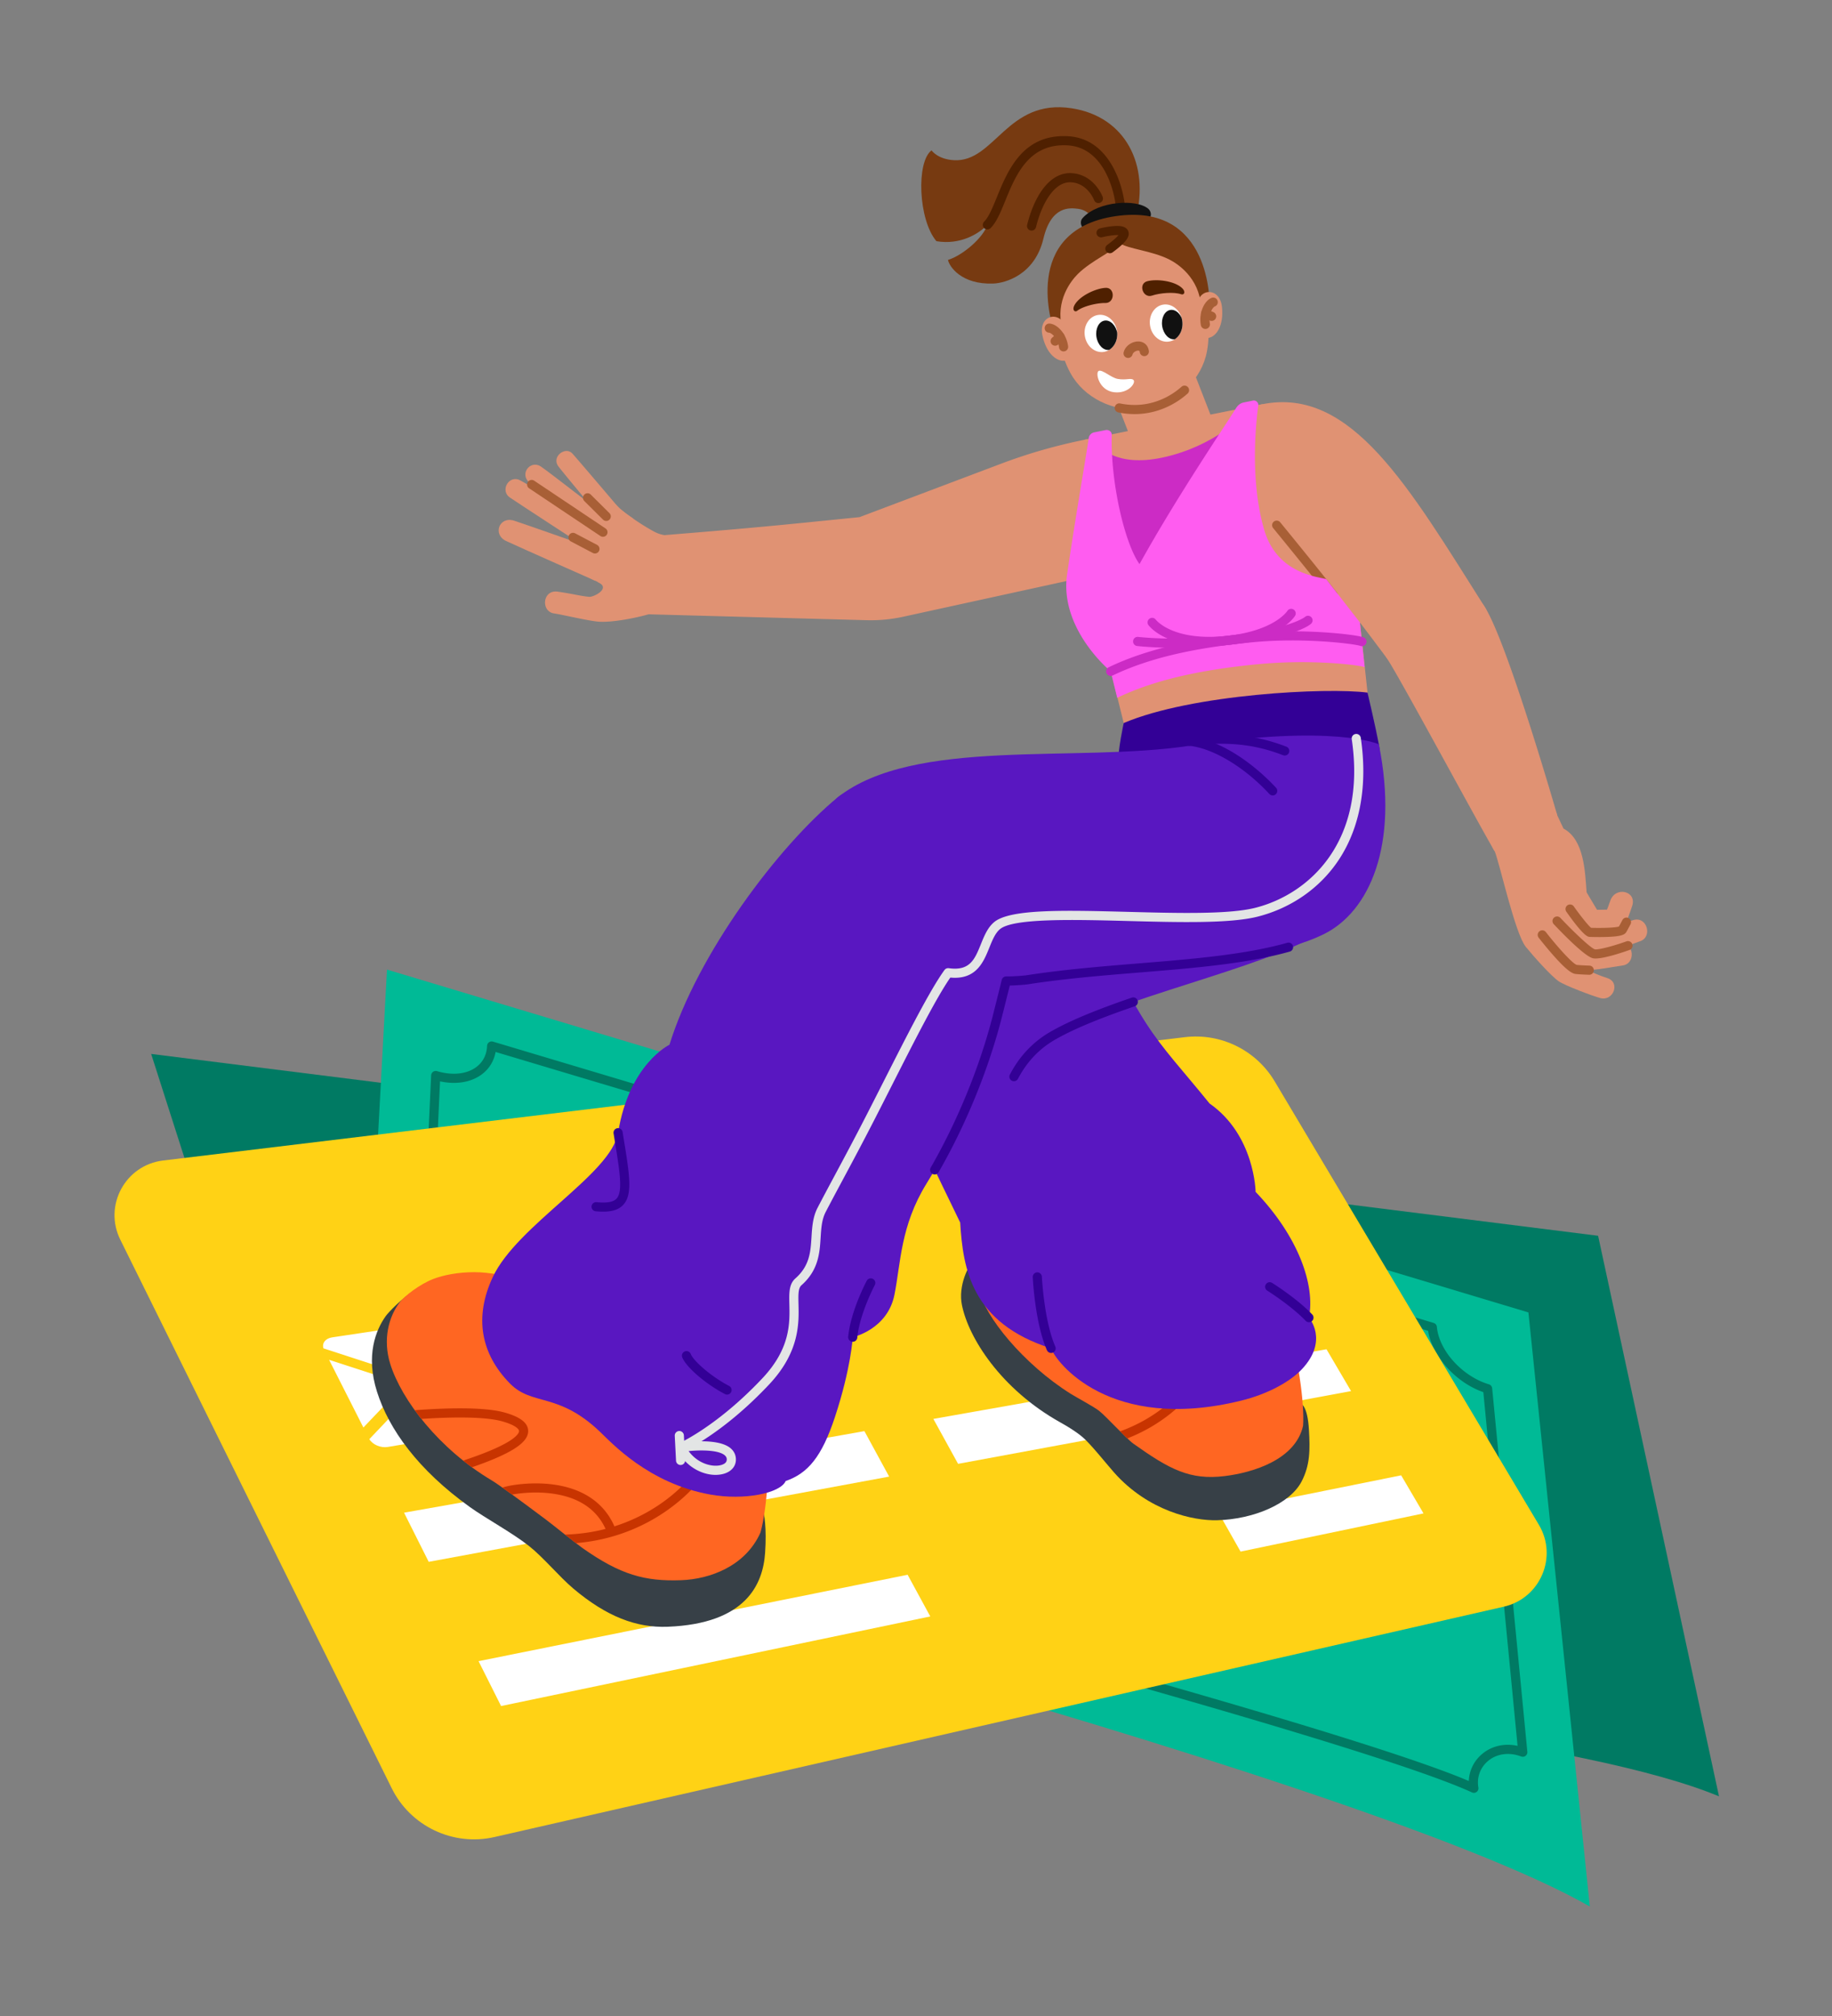 <svg xmlns="http://www.w3.org/2000/svg" viewBox="0 0 2727 3000" width="2727" height="3000"><rect x="0" y="0" width="2727" height="3000" fill="#808080" stroke="none"/><g transform="translate(225 1568.182) rotate(0.0 1166.591 552.273) scale(1.363 1.362)"><svg width="1712.252" height="811.069" viewBox="0 0 1712.252 811.069"><path d="M1712.252 811.069C1427.31 692.32 205.715 642.719 205.715 642.719L0 0l1580.223 198.678 132.028 612.391z" fill="#007a63"/></svg></g><g transform="translate(531.818 1442.727) rotate(0.0 917.045 696.818) scale(1.364 1.363)"><svg width="1345.07" height="1022.767" viewBox="0 0 1345.07 1022.767"><path d="M1345.07 1022.767C1085.838 874.219 0 601.786 0 601.786L32.42 0l1245.657 374.25 66.992 648.517z" fill="#00ba96"/><g fill="#007a63"><path d="M1218.534 898.701c-.713 0-1.43-.152-2.101-.463-148.004-68.536-1080.845-309.221-1090.251-311.644a5.002 5.002 0 0 1-3.749-5.035c1.102-28.558-24.184-59.315-56.366-68.563a5 5 0 0 1-3.614-5.037l18.156-392.556a4.998 4.998 0 0 1 6.422-4.561c16.437 4.896 31.881 3.395 42.372-4.117 7.635-5.467 11.873-13.598 12.256-23.513a4.999 4.999 0 0 1 6.429-4.598L1174.63 385.707a5.002 5.002 0 0 1 3.547 4.342c2.336 25.931 27.806 54.048 56.777 62.676a5 5 0 0 1 3.55 4.311l38.399 396.82a5.001 5.001 0 0 1-6.758 5.154c-12.933-4.931-26.361-3.163-35.924 4.728-8.675 7.159-12.698 18.038-10.762 29.103a5.001 5.001 0 0 1-4.925 5.862zM132.438 577.881c64.179 16.586 915.7 237.217 1080.568 307.892.435-11.471 5.679-22.181 14.852-29.75 10.496-8.661 24.421-11.685 38.377-8.603l-37.368-386.152c-29.963-10.356-55.936-39.248-60.231-66.917L150.961 89.91c-1.875 10.214-7.327 18.924-15.736 24.945-11.642 8.336-27.75 10.842-44.91 7.146l-17.694 382.57c16.124 5.456 30.927 15.777 42.016 29.368 11.083 13.583 17.315 29.037 17.801 43.942z"/><path d="M862.127 536.996c5.94 117.326-75.416 190.154-182.422 159.437-107.62-30.893-195.765-153.367-196.303-270.302-.523-113.656 82.373-178.643 184.633-148.156 101.706 30.321 188.316 144.953 194.091 259.021z"/><path d="M727.488 708.471c-15.813 0-32.306-2.393-49.162-7.232-53.007-15.216-103.074-52.42-140.978-104.758-37.747-52.122-58.681-112.612-58.946-170.327-.267-58.129 20.582-105.867 58.707-134.421 35.726-26.757 82.73-33.345 132.355-18.55 50.311 14.999 98.463 50.475 135.588 99.893 37.188 49.502 59.23 107.626 62.068 163.666 3.072 60.689-17.192 112.98-55.597 143.464-23.566 18.706-52.441 28.264-84.037 28.264zM618.83 275.469c-28.286 0-54.257 8.189-75.726 24.268-35.527 26.608-54.954 71.487-54.701 126.371.534 116.063 86.97 235.174 192.682 265.519 47.344 13.59 91.46 6.752 124.223-19.253 35.841-28.449 54.73-77.707 51.826-135.125-5.604-110.673-91.073-224.833-190.526-254.482-16.37-4.88-32.417-7.297-47.777-7.297zM318.477 377.852c-.535 33.789-32.222 52.292-70.841 41.049-38.698-11.265-69.211-47.977-68.089-81.719 1.113-33.46 32.961-51.27 71.073-40.052 38.036 11.195 68.388 47.214 67.857 80.722z"/><path d="M269.627 427.182c-7.502 0-15.383-1.149-23.388-3.479-40.725-11.855-72.884-50.742-71.688-86.686.524-15.778 7.441-29.255 19.477-37.95 14.878-10.75 36.02-13.203 58.005-6.732 19.339 5.692 37.382 17.615 50.806 33.572 13.585 16.148 20.915 34.625 20.639 52.026l-5-.079 5 .079c-.254 16.042-7.044 29.786-19.119 38.698-9.453 6.978-21.501 10.552-34.731 10.552zm-41.234-128.405c-10.944 0-20.816 2.838-28.51 8.396-9.609 6.942-14.913 17.377-15.339 30.177-1.053 31.663 27.877 66.094 64.489 76.752 19.102 5.561 37.102 3.55 49.386-5.517 9.645-7.119 14.852-17.773 15.059-30.811.495-31.245-28.336-65.27-64.269-75.846-7.165-2.109-14.188-3.151-20.816-3.151zm926.811 324.012c2.908 34.043-24.59 53.15-61.507 42.404-36.99-10.768-68.967-47.286-71.338-81.291-2.352-33.728 25.36-52.155 61.815-41.425 36.383 10.709 68.146 46.547 71.03 80.313z"/><path d="M1113.409 673.16c-6.715 0-13.822-1.046-21.109-3.167-38.807-11.297-72.42-49.761-74.929-85.744-1.157-16.592 4.391-30.702 15.621-39.729 12.916-10.383 32.085-12.876 52.593-6.84 18.497 5.444 36.399 17.161 50.41 32.993 14.114 15.948 22.705 34.307 24.19 51.691 1.441 16.877-3.978 31.262-15.258 40.503-8.303 6.802-19.252 10.293-31.519 10.293zm-49.171-128.722c-9.836 0-18.497 2.664-24.98 7.875-8.603 6.916-12.833 18.01-11.911 31.24 2.242 32.147 32.633 66.617 67.748 76.839 17.385 5.062 33.238 3.143 43.495-5.26 8.653-7.089 12.784-18.424 11.632-31.917-2.709-31.723-32.972-65.791-67.459-75.942-6.447-1.897-12.693-2.834-18.524-2.834z"/></g></svg></g><g transform="translate(170.455 1542.273) rotate(0.0 1065.682 597.273) scale(1.367 1.366)"><svg width="1559.497" height="874.514" viewBox="0 0 1559.497 874.514"><path d="M1165.402.724 52.859 135.078c-41.095 4.963-64.939 49.065-46.588 86.168l295.573 597.593c20.511 41.469 66.789 63.454 111.892 53.158l1099.073-250.914c39.704-9.064 59.035-54.207 38.196-89.197L1263.308 48.832C1243.063 14.84 1204.681-4.02 1165.403.724z" fill="#ffd215"/><g fill="#fff"><path d="m1201.885 518.18 24.293 42.881 199.2-41.6-24.341-41.467zM863.62 586.312l-467.21 94.106 24.522 48.885 467.357-97.604-24.669-45.386zM388.932 382.927l-14.377-27.819 27.143-4.241c1.326-.208 2.442-.747 3.187-1.539l24.396-25.986 37.404 71.646-48.15-15.761c-1.396-.457-2.863-.588-4.19-.376l-25.412 4.075zm-12.585 2.019-14.376-27.872-16.865 2.635-18.357 2.868 14.374 28.018 35.225-5.649zm41.137 4.231-46.492 7.525 18.076 35.1 75.077-12.544c7.043-1.177 10.651-6.349 8.781-11.975l-55.441-18.106zm-117.277 7.979 28.164-4.517-14.372-28.07-26.373 4.121c-1.369.214-2.877.078-4.306-.386l-49.667-16.139 37.353 73.738 25.893-27.152c.78-.816 1.938-1.376 3.308-1.596zm46.07-48.446 48.221-7.462 28.376-30.085c-3.484-5.763-11.954-9.475-19.398-8.361l-75.057 11.233 17.857 34.675zm12.05 50.042-50.831 8.228-30.011 31.617c3.55 6.013 12.379 9.781 20.189 8.476l78.727-13.154-18.075-35.167zm-73.748-40.494 49.034-7.588-17.855-34.74-78.689 11.777c-7.383 1.105-11.331 6.272-9.561 11.964l57.071 18.588zm250.424 3.057c-1.545.248-3.343.017-5.027-.751-3.373-1.539-5.013-4.646-3.663-6.937 2.689-4.57-.592-10.78-7.315-13.853-3.368-1.539-5.003-4.637-3.651-6.916 1.352-2.275 5.172-2.87 8.533-1.332 13.413 6.14 19.975 18.534 14.628 27.668-.671 1.146-1.961 1.873-3.505 2.121zm27.845 8.991c5.13-8.858 4.898-19.462-.631-29.872-5.521-10.395-15.68-19.38-28.625-25.32-3.35-1.537-7.151-.952-8.493 1.309-1.343 2.262.289 5.345 3.644 6.883 9.73 4.46 17.363 11.211 21.505 19.023 4.146 7.82 4.306 15.782.437 22.426-1.336 2.293.307 5.398 3.67 6.932 1.681.767 3.472.996 5.01.746s2.818-.978 3.483-2.126zm24.275 11.083c15.667-27.349-4.017-64.236-43.883-82.577-3.334-1.535-7.121-.961-8.451 1.285-1.335 2.247.294 5.316 3.636 6.851 33.299 15.301 49.703 46.102 36.571 68.904-1.323 2.295.323 5.399 3.677 6.928 1.675.765 3.461.991 4.99.739s2.804-.982 3.461-2.131zm24.208 11.052c20.644-36.431-5.599-85.418-58.508-109.82-3.321-1.533-7.09-.969-8.412 1.261-1.326 2.232.299 5.287 3.629 6.82 46.402 21.375 69.366 64.324 51.196 96.217-1.31 2.297.34 5.399 3.684 6.924 1.671.763 3.449.987 4.971.733 1.521-.254 2.789-.986 3.439-2.135zm-50.548 139.301-218.644 40.486-26.854-53.533 218.571-38.734 26.926 51.782zm255.791-101.884-201.356 35.684 26.939 51.132 201.357-37.285zm261.175-46.284-186.098 32.98 26.929 48.936 186.043-34.449-26.874-47.466zm242.006-42.888-172.51 30.572 26.843 46.919 172.411-31.925-26.744-45.565z"/></g></svg></g><g transform="translate(553.636 159.545) rotate(0.0 949.091 1130.455) scale(1.36 1.36)"><svg width="1395.791" height="1662.573" viewBox="0 0 1395.791 1662.573"><clipPath id="a"><path d="M845.821 1247.002c-92.154-30.023-117.297-21.506-137.092-15.137-11.528 3.709-25.059 12.079-29.327 16.175-10.813 10.375-18.638 27.22-14.896 45.795 5.747 28.523 48.467 81.197 100.156 113.683 6.55 4.117 25.048 13.932 31.152 18.664 7.472 5.792 29.847 30.488 37.807 36.139 39.379 27.952 61.714 40.031 99.984 35.285 30.574-3.792 77.041-17.782 85.498-54.804 0 0 2.837-25.062-8.937-82.053-10.541-51.024-130.147-102.606-164.345-113.747z"/></clipPath><clipPath id="b"><path d="M243.134 1312.052c-50.991-21.528-97.019-37.509-131.212-37.508-17.477 0-33.573 3.115-44.818 7.453-14.942 5.763-31.582 18.846-36.49 25.205-12.232 15.846-18.976 40.979-10.537 67.83 12.33 39.231 53.097 92.85 111.316 127.496 7.403 4.406 33.046 23.252 59.27 42.895 7.609 5.699 32.065 25.517 39.938 31.059 41.408 29.146 68.163 36.513 107.795 35.079 31.359-1.135 70.225-15.171 86.761-51.941 0 0 8.71-26.409 9.127-91.737s-155.465-140.763-191.151-155.829z"/></clipPath><clipPath id="c"><ellipse cx="797.649" cy="247.601" rx="17.81" ry="20.456" transform="matrix(.988 -.156 .156 .988 -28.835 127.289)"/></clipPath><clipPath id="d"><ellipse cx="869.033" cy="236.295" rx="17.81" ry="20.456" transform="matrix(.988 -.156 .156 .988 -26.202 138.272)"/></clipPath><path d="M1016.721 1418.509s7.296 1.291 8.854 28.522c1.25 21.861 1.332 38.553-8.108 56.618-12.735 24.368-52.53 41.231-92.386 42.29-26.595.707-75.336-10.228-112.566-51.96-7.508-8.415-25.908-31.58-34.604-38.885-7.677-6.45-16.185-11.556-24.351-16.124-65.606-36.695-100.764-92.986-107.847-128.669-4.028-20.292 5.98-42.941 16.146-53.192 3.779-3.811 13.362-15.825 48.799-24.048-2.48 1.769 306.064 185.449 306.064 185.449z" fill="#374047"/><path d="M845.821 1247.002c-92.154-30.023-117.297-21.506-137.092-15.137-11.528 3.709-25.059 12.079-29.327 16.175-10.813 10.375-18.638 27.22-14.896 45.795 5.747 28.523 48.467 81.197 100.156 113.683 6.55 4.117 25.048 13.932 31.152 18.664 7.472 5.792 29.847 30.488 37.807 36.139 39.379 27.952 61.714 40.031 99.984 35.285 30.574-3.792 77.041-17.782 85.498-54.804 0 0 2.837-25.062-8.937-82.053-10.541-51.024-130.147-102.606-164.345-113.747z" fill="#f62"/><g clip-path="url(#a)"><path d="M802.724 1464.368a5 5 0 0 1-1.37-9.809c7.643-2.181 13.675-4.395 19.691-6.66 38.083-14.337 61.437-37.685 74.321-54.746 14.019-18.564 19.065-33.949 19.115-34.103a5.002 5.002 0 0 1 6.286-3.233 4.997 4.997 0 0 1 3.24 6.276c-.216.679-5.471 16.858-20.384 36.719-13.698 18.242-38.532 43.19-79.054 58.446-6.218 2.341-12.462 4.631-20.469 6.917a4.998 4.998 0 0 1-1.375.193z" fill="#c83400"/></g><path d="M427.996 1533.978c1.271 5.034 4.204 20.081 2.351 47.509-2.361 34.949-21.305 77.653-106.564 80.988-34.273 1.341-66.884-11.012-103.47-41.869-15.132-12.763-32.774-34.18-48.537-46.591-18.471-14.542-47.533-30.281-64.609-42.524-56.928-40.816-88.599-85.176-101.592-126.067-12.602-39.66-1.411-67.61 9.641-82.967 2.609-3.625 17.195-19.369 33.039-29.28 9.506-5.946 60.662-18.71 100.363 1.083 83.957 41.856 251.547 129.503 279.379 239.717z" fill="#374047"/><path d="M243.134 1312.052c-50.991-21.528-97.019-37.509-131.212-37.508-17.477 0-33.573 3.115-44.818 7.453-14.942 5.763-31.582 18.846-36.49 25.205-12.232 15.846-18.976 40.979-10.537 67.83 12.33 39.231 53.097 92.85 111.316 127.496 7.403 4.406 33.046 23.252 59.27 42.895 7.609 5.699 32.065 25.517 39.938 31.059 41.408 29.146 68.163 36.513 107.795 35.079 31.359-1.135 70.225-15.171 86.761-51.941 0 0 8.71-26.409 9.127-91.737s-155.465-140.763-191.151-155.829z" fill="#f62"/><g clip-path="url(#b)" fill="#c83400"><path d="m180.597 1573.492-.579-9.983s27.799-1.611 37.067-2.116c46.684-2.541 80.906-20.569 101.394-35.245 22.294-15.969 33.657-31.563 33.769-31.719a5.003 5.003 0 0 1 6.977-1.139 4.997 4.997 0 0 1 1.146 6.971c-.488.68-12.218 16.853-35.717 33.763-21.622 15.559-57.741 34.67-107.025 37.353-9.259.504-37.031 2.114-37.032 2.114zm-101.2-74.631a5.002 5.002 0 0 1-1.763-9.681l25.175-9.481c.057-.021.114-.042.171-.061 55.538-18.642 58.095-29.318 58.044-31.268-.067-2.552-5.01-6.886-18.72-10.698-22.085-6.142-66.939-4.097-91.71-2.332-5.948.424-24.107 2.982-24.29 3.008a5 5 0 0 1-1.398-9.902c.76-.107 18.687-2.632 24.977-3.08 31.045-2.212 72.745-3.545 95.101 2.672 17.292 4.809 25.809 11.374 26.037 20.07.175 6.663-4.846 13.117-15.352 19.731-10.512 6.619-27.138 13.768-49.42 21.251l-25.091 9.45a4.978 4.978 0 0 1-1.761.322z"/><path d="M262.194 1563.047a5.003 5.003 0 0 1-4.678-3.233c-8.889-23.503-28.077-37.819-57.03-42.553-22.836-3.733-44.728-.17-51.237 1.517-6.637 1.721-14.391 4.309-21.586 10.458a4.999 4.999 0 0 1-7.049-.553 4.999 4.999 0 0 1 .553-7.049c8.74-7.47 17.832-10.529 25.573-12.536 7.076-1.835 30.815-5.719 55.36-1.707 32.273 5.276 54.67 22.18 64.77 48.884a4.999 4.999 0 0 1-4.676 6.77z"/></g><path d="M534.535 901.16c-.916 104.247 83.097 263.654 109.316 319.11 3.098 50.653 12.272 109.865 99.522 137.644 5.322 15.172 64.117 92.315 207.561 57.288 29.709-7.255 53.985-20.842 66.714-34.278 30.023-31.691 7.927-56.625 7.927-56.625 7.089-35.749-11.676-88.819-58.378-137.606 0 0-.834-62.131-50.456-96.741-59.629-73.807-80.479-82.981-135.938-233.097-21.574-58.395-245.721-17.944-246.268 44.306z" fill="#5917c1"/><path d="M1093.712 678.276c-1.56-9.852-129.466 16.911-178.941 39.789-30.957 14.315-247.389 29.887-314.813 74.695-38.533 25.608-68.62 56.195-65.186 121.638 4.455 84.911 139.771 199.953 167.915 146.224 15.29-29.189 36.707-41.438 42.299-44.667 71.708-41.405 231.227-74.066 289.851-111.228 85.016-53.892 63.563-196.836 58.875-226.45z" fill="#5917c1"/><path d="M702.682 1065.623a5 5 0 0 1-4.425-7.321c10.535-20.113 25.384-35.799 44.133-46.622l.095-.055c19.902-11.491 48.282-23.403 89.312-37.486a5.001 5.001 0 0 1 3.247 9.458c-40.406 13.868-68.228 25.526-87.558 36.687l-.096.055c-17.082 9.861-30.633 24.195-40.274 42.602a5 5 0 0 1-4.433 2.681zm40.693 297.292a5 5 0 0 1-4.584-2.999c-13.047-29.852-15.429-77.969-15.524-80.003a5.001 5.001 0 0 1 9.99-.468c.022.48 2.395 48.317 14.698 76.465a5 5 0 0 1-4.579 7.004zm282.2-33.617a4.987 4.987 0 0 1-3.624-1.554c-15.626-16.427-41.716-32.819-41.978-32.982a5 5 0 0 1 5.3-8.48c1.112.695 27.414 17.214 43.923 34.57a5 5 0 0 1-3.622 8.446z" fill="#330096"/><g fill="#e09273"><path d="M1073.992 494.98c-13.966-129.402-99.324-170.069-99.324-170.069l-194.495 38.884s-27.352 26.585-9.916 97.488c8.221 33.433 40.732 164.632 64.231 259.427 14.837 59.854 69.197 101.407 130.847 100.029 77.182-1.724 136.356-69.128 128.072-145.884l-19.413-179.875zm-749.074-26.413a34.735 34.735 0 0 1-15.773-4.1c-13.659-7.322-28.099-17.464-36.14-24.024-10.571-8.623-79.453 55.098-28.727 77.584 19.169 8.498 40.781 35.318 63.573 35.214 20.304-.093 19.029-84.637 19.029-84.637l-1.963-.036z"/><path d="M307.851 553.24c-14.725 4.806-43.192 10.665-59.515 9.624-10.444-.666-39.742-7.683-48.931-9.021-14.8-2.156-12.718-26.171 3.819-23.834 16.811 2.375 23.66 4.526 34.439 5.653 4.852.507 23.852-9.028 10.463-15.713-5.982-2.987 17.072-18.013 32.893-11.037 19.04 8.395 35.054 41.646 26.831 44.33zm-26.66-106.421a76.236 76.236 0 0 1-15.431-13.805c-13.462-15.829-42.653-50.11-46.418-54.151-7.656-8.22-23.293 3.581-15.141 14.237 7.28 9.515 47.42 57.396 47.42 57.396l34.659-.241-5.091-3.435z"/><path d="M261.237 451.528s-69.262-53.948-76.665-58.646c-11.24-7.133-23.938 8.479-11.599 18.436l73.694 59.474 14.569-19.264z"/><path d="M254.161 464.789s-87.653-55.62-93.986-57.498c-11.559-3.428-19.501 12.691-9.262 19.679s86.472 56.571 86.472 56.571l16.776-18.751z"/><path d="M248.147 484.61s-85.948-30.307-92.871-32.361c-16.137-4.788-23.334 15.359-8.403 22.343 14.93 6.984 97.405 43.434 97.405 43.434l3.87-33.416z"/></g><path d="M244.091 488.262c-.784 0-1.58-.185-2.323-.576l-24.04-12.64a5 5 0 0 1 4.653-8.851l24.04 12.64a5 5 0 0 1-2.331 9.426zm8.776-18.277a4.966 4.966 0 0 1-2.775-.845l-78.038-52.205a5 5 0 0 1 5.56-8.312l78.038 52.205a5 5 0 0 1-2.784 9.156zm3.58-17.331a4.985 4.985 0 0 1-3.523-1.452l-20.448-20.308a5 5 0 0 1 7.047-7.095l20.448 20.308a5 5 0 0 1-3.524 8.548z" fill="#a85f36"/><path d="M317.087 468.423c-42.082-1.097-37.339 84.811-12.43 86.414l236.739 6.391a167.064 167.064 0 0 0 40.184-3.793l232.455-50.809c35.996-7.868 60.57-41.216 57.423-77.927-3.736-43.595-44.562-74.246-87.468-65.669l-3.818.763a583.058 583.058 0 0 0-91.506 26.218l-154.938 58.455c-76.565 7.696-102.268 10.67-216.642 19.955zm793.982 134.686c16.043 24.647 104.568 189.449 117.823 210.912 8.282-20.682 47.846-49.395 68.432-39.393 0 0-54.004-187.778-79.208-227.72-30.488-48.316-142.971 1.012-107.048 56.201z" fill="#e09273"/><path d="M994.157 454.148c52.615 64.446 69.692 85.82 116.912 148.961 57.264 76.571 127.452-23.98 107.048-56.201-83.583-131.994-146.195-241.314-243.45-221.997-67.131 13.334 1.731 107.484 19.49 129.237z" fill="#e09273"/><path d="M1052.335 539.284a4.99 4.99 0 0 1-3.936-1.913c-16.835-21.443-34.083-42.721-61.988-76.899a5 5 0 1 1 7.746-6.324c27.945 34.228 45.223 55.542 62.108 77.048a5 5 0 0 1-3.929 8.087z" fill="#a85f36"/><path d="M1228.893 814.021c5.616 13.817 22.19 89.825 33.946 104.464 9.936 12.371 68.316-36.902 66.631-59.51-1.685-22.607-2.634-57.753-25.299-69.788l-6.846-14.56c-15.763-50.371-94.442 1.37-68.432 39.393z" fill="#e09273"/><path d="M1262.839 918.485c8.513 10.487 27.327 31.667 36.108 37.814 6.53 4.572 37.641 16.31 45.67 18.4 14.164 3.687 22.179-17.358 7.417-21.94s-38.102-16.486-38.102-16.486l-29.879-33.585-21.215 15.798z" fill="#e09273"/><path d="M1280.975 905.56c8.513 10.487 27.507 32.964 37.09 37.766 7.672 3.845 42.521-3.344 50.758-4.337 14.531-1.752 12.991-25.31-2.424-24.172s-39.425 3.791-39.425 3.791l-27.32-30.473z" fill="#e09273"/><path d="M1297.164 890.388c8.513 10.487 30.375 31.752 40.292 35.818 7.94 3.256 42.654-11.157 50.537-13.745 13.906-4.565 7.781-27.365-7.112-23.229s-36.405 11.654-36.405 11.654l-28.633-27.923z" fill="#e09273"/><path d="M1311.319 877.183c2.438 3.169 18.85 25.311 21.968 25.558s32.034 1.226 35.439-3.036 8.938-20.81 10.612-25.821c5.487-16.421-18.458-22.019-23.98-5.606-1.958 5.82-3.582 9.639-3.582 9.639l-10.89.155-11.417-19.097-18.151 18.207z" fill="#e09273"/><path d="M1332.448 949.157c-.049 0-.099 0-.148-.002-.378-.011-9.312-.277-14.764-.856-3.562-.379-9.309-3.156-24.928-20.886-8.226-9.338-15.284-18.402-15.58-18.784a5 5 0 1 1 7.895-6.137c12.665 16.289 29.213 34.535 33.777 35.875 5.085.531 13.804.791 13.892.793a5.001 5.001 0 0 1-.143 9.998zm-13.855-10.803h.005-.005zm20.692-7.008c-1.053 0-1.997-.074-2.807-.236-8.608-1.717-32.904-26.649-42.95-37.289a5 5 0 1 1 7.271-6.865c14.677 15.543 33.261 33.1 37.692 34.361 4.027.801 21.088-3.889 34.554-8.701a5 5 0 0 1 3.366 9.417c-6.508 2.326-26.917 9.314-37.127 9.314z" fill="#a85f36"/><path d="M1343.131 907.91c-4.712 0-8.604-.111-10.059-.173-2.268-.098-6.489-.28-25.836-27.669a5.001 5.001 0 0 1 8.168-5.77c6.915 9.788 15.904 21.157 18.994 23.484 10.421.391 26.332.028 30.475-1.431 1.481-2.683 3.831-7.142 3.857-7.192a5.001 5.001 0 0 1 8.848 4.66c-.124.235-3.054 5.796-4.5 8.35-1.815 3.206-5.735 5.048-21.218 5.598-2.974.106-5.99.143-8.728.143zm-8.331-9.858zm30.591-1.922z" fill="#a85f36"/><path d="M836.296 120.578c14.752-57.117-11.207-110.326-70.452-119.432-70.712-10.868-84.068 59.156-128.671 56.808C619.036 56.999 612.5 47.19 612.5 47.19c-16.845 12.514-14.573 75.879 5.346 99.384 26.309 4.355 46.358-8.091 55.782-17.895-4.493 13.961-26.812 33.386-43.127 38.372 1.332 7.045 14.459 27.156 49.601 25.856 12.703-.47 45.306-9.153 54.831-49.104 8.642-36.244 28.891-33.77 38.036-32.651 14.371 1.758 19.938 16.762 19.938 16.762z" fill="#773a11"/><path d="M673.629 133.679a5 5 0 0 1-3.51-8.561c4.978-4.906 9.282-15.444 13.838-26.601 11.963-29.291 28.345-69.405 77.733-66.805 48.008 2.528 61.631 58.815 62.828 80.291a5 5 0 0 1-9.985.557c-1.059-18.984-12.711-68.721-53.37-70.862-42.291-2.227-56.518 32.609-67.949 60.6-5.171 12.661-9.637 23.596-16.077 29.942a4.983 4.983 0 0 1-3.509 1.439z" fill="#4f2000"/><path d="M722.002 134.974a4.999 4.999 0 0 1-4.865-6.17c6.797-28.267 23.116-57.995 48.549-56.657 24.489 1.289 33.734 24.934 34.116 25.94a5 5 0 0 1-9.345 3.561c-.301-.776-7.404-18.573-25.297-19.515-19.334-1.018-32.712 25.765-38.301 49.008a5.001 5.001 0 0 1-4.857 3.832z" fill="#4f2000"/><path d="M850.242 121.553c3.854-1.877 2.391-7.825-.254-10.205-12.665-11.392-55.59-8.744-72.151 9.947-3.775 4.261-1.194 10.098 1.706 12.075 21.154-12.717 46.332-12.602 70.699-11.817z" fill="#111"/><rect fill="#e09273" height="207.072" rx="45.356" transform="matrix(-.932 .363 -.363 -.932 1787.699 312.497)" width="90.712" x="819.096" y="220.89"/><path d="M817.171 139.768c63.563-10.067 91.666 40.512 95.947 67.545 3.551 22.417 4.158 48.598-.461 65.417-8.229 29.966-35.423 52.282-65.394 57.029s-62.73-8.073-79.817-34.03c-9.59-14.569-17.103-39.656-20.654-62.073-4.282-27.033 6.816-83.821 70.379-93.889z" fill="#e09273"/><path d="M834.764 335.741a88.244 88.244 0 0 1-17.861-1.845 5 5 0 0 1 2.021-9.793c9.247 1.909 18.518 2.15 27.556.719 14.375-2.277 28.431-9.012 39.58-18.966a5 5 0 0 1 6.66 7.46c-12.563 11.216-28.428 18.81-44.675 21.383a84.857 84.857 0 0 1-13.28 1.042z" fill="#a85f36"/><path d="M813.911 119.189c105.887-15.509 102.854 97.26 102.854 97.26l-9.263 1.467c-2.181-31.409-25.614-46.66-34.634-51.248-19.107-9.717-45.696-11.655-54.28-17.955-6.217 8.645-30.906 18.704-46.075 33.85-7.161 7.15-24.734 28.896-17.103 59.442l-9.263 1.467s-38.122-108.775 67.765-124.284z" fill="#773a11"/><path d="M807.7 159.75a5 5 0 0 1-2.977-9.02c7.53-5.568 10.899-8.957 12.402-10.827-3.842-.215-11.272.713-17.98 2.37a5.001 5.001 0 0 1-2.397-9.709c.243-.06 6.011-1.475 12.204-2.222 7.219-.871 15.863-1.116 18.63 4.771 2.799 5.955-1.943 12.588-16.912 23.658a4.979 4.979 0 0 1-2.969.98zm-5.003 54.438c10.66.154 10.863-17.134.265-16.575s-28.203 8.669-33.845 18.639c-3.187 5.631.263 8.395 2.836 6.429 6.771-5.172 21.932-8.621 30.744-8.493z" fill="#4f2000"/><path d="M827.635 274.295a5 5 0 0 1-4.838-6.275c2.049-7.772 10.273-12.134 16.712-11.722 5.899.379 10.052 4.365 10.838 10.403a5 5 0 0 1-9.916 1.292c-.198-1.519-.722-1.661-1.563-1.715-2.331-.151-5.745 1.801-6.402 4.292a5.002 5.002 0 0 1-4.831 3.727z" fill="#a85f36"/><path d="M833.388 298.269c3.343 2.777-5.03 15.358-20.929 13.574-16.863-1.892-20.858-21.34-17.059-23.324s13.635 7.435 20.795 8.713c9.494 1.694 14.294-1.371 17.194 1.037z" fill="#fff"/><path d="M853.933 206.073c-10.091 3.441-15.626-12.939-5.374-15.682s29.501-.471 37.948 7.268c4.771 4.371 2.344 8.065-.71 6.991-8.038-2.827-23.523-1.421-31.864 1.423z" fill="#4f2000"/><ellipse cx="797.649" cy="247.601" fill="#fff" rx="17.81" ry="20.456" transform="matrix(.988 -.156 .156 .988 -28.835 127.289)"/><g clip-path="url(#c)"><ellipse cx="804.217" cy="249.586" fill="#111" rx="11.591" ry="16.207" transform="matrix(.988 -.156 .156 .988 -29.064 128.337)"/></g><ellipse cx="869.033" cy="236.295" fill="#fff" rx="17.81" ry="20.456" transform="matrix(.988 -.156 .156 .988 -26.202 138.272)"/><g clip-path="url(#d)"><ellipse cx="876.178" cy="237.949" fill="#111" rx="11.591" ry="16.207" transform="matrix(.988 -.156 .156 .988 -26.372 139.406)"/></g><path d="M759.913 240.552c-8.191-19.348-30.477-12.372-26.115 8.828 4.32 20.994 16.935 30.228 26.031 27.609 8.535-2.458 6.485-21.318.084-36.436z" fill="#e09273"/><path d="M757.006 267.161a5.002 5.002 0 0 1-4.951-4.346c-1.344-10.169-8.384-15.988-10.966-16.125a5 5 0 1 1 .528-9.986c8.133.43 18.491 10.721 20.352 24.801a5 5 0 0 1-4.963 5.656z" fill="#a85f36"/><path d="M747.773 260.923a5 5 0 0 1-3.325-8.736l5.416-4.818a5 5 0 0 1 6.647 7.471l-5.416 4.818a4.984 4.984 0 0 1-3.322 1.264z" fill="#a85f36"/><path d="M902.77 217.926c1.811-20.932 25.162-21.184 27.564.326 2.379 21.302-6.765 33.981-16.225 34.301-8.877.3-12.755-18.27-11.339-34.627z" fill="#e09273"/><path d="M912.2 242.581a5.002 5.002 0 0 1-4.911-4.092c-2.581-13.965 4.09-26.954 11.692-29.876a5 5 0 1 1 3.588 9.334c-2.414.928-7.311 8.638-5.447 18.724a4.999 4.999 0 0 1-4.922 5.909z" fill="#a85f36"/><path d="M919.065 233.794c-.67 0-1.351-.135-2.004-.421l-6.64-2.909a5 5 0 0 1 4.013-9.16l6.64 2.909a5 5 0 0 1-2.01 9.581z" fill="#a85f36"/><path d="M796.262 370.591s17.534 23.703 68.882 12.727c57.99-12.395 90.037-47.681 90.037-47.681s-55.653 94.847-115.112 189.629c0 0-51.066-40.851-43.807-154.675z" fill="#cc2bc5"/><path d="M971.134 609.255c57.081-5.375 108.438.851 115.386 3.324l-5.218-48.978-36.82-47.31c-10.802-2.932-54.056-6.362-67.955-54.177-15.539-53.454-9.177-115.416-6.436-135.693.449-3.324-2.505-6.095-5.794-5.438l-10.155 2.03c-3.547.709-6.423 3.048-8.321 6.128-11.498 18.654-64.549 96.464-105.705 170.712-15.862-22.043-31.793-88.344-30.409-141.659.086-3.325-3.415-5.622-6.676-4.97l-12.585 2.516a7.43 7.43 0 0 0-5.902 6.234c-2.763 19.314-14.289 84.979-23.672 149.095-8.771 59.933 47.729 106.155 47.729 106.155l7.115 28.935c31.062-14.924 76.539-29.477 155.418-36.904z" fill="#ff5cf0"/><path d="M808.605 622.226a5 5 0 0 1-2.168-9.508c39.883-19.162 89.807-31.038 157.114-37.375 55.486-5.224 112.788 1.447 121.673 4.61a5 5 0 1 1-3.353 9.421c-6.417-2.284-61.529-9.334-117.382-4.075-66.092 6.223-114.938 17.8-153.721 36.433a4.987 4.987 0 0 1-2.162.494z" fill="#cc2bc5"/><path d="M916.41 589.483c-49.392 0-65.75-21.849-66.505-22.898a5 5 0 0 1 8.093-5.874c.33.431 19.123 24.185 78.483 17.61 51.335-5.686 65.222-26.891 65.356-27.104 1.421-2.368 4.479-3.113 6.847-1.692s3.122 4.514 1.701 6.882c-.625 1.041-15.95 25.556-72.803 31.854-7.65.847-14.696 1.223-21.172 1.223z" fill="#cc2bc5"/><path d="M879.087 591.407c-25.125 0-40.593-1.835-41.625-1.961a5 5 0 0 1 1.212-9.927c.404.049 41.002 4.842 97.828-1.201 68.106-7.244 84.558-20.51 84.717-20.643 2.044-1.856 5.17-1.673 7.027.371s1.668 5.238-.375 7.095c-1.725 1.567-18.915 15.527-90.31 23.12-22.576 2.401-42.483 3.145-58.474 3.145z" fill="#cc2bc5"/><path d="M822.842 673.733s-6.458 29.824-5.901 42.179c.718 15.901 6.691 42.395 29.755 74.625 31.233 43.647 109.248 51.653 143.588 46.566 103.896-15.392 118.619-103.258 111.785-140.106-3.24-17.469-12.377-56.54-12.377-56.54-43.77-5.795-192.164 1.495-266.85 33.276z" fill="#330096"/><path d="M510.038 754.822c-65.359 53.717-153.746 171.695-184.375 270.889 0 0-44.076 21.008-56.245 96.245-7.297 45.112-110.485 101.014-137.172 158.002-20.395 43.552-13.351 83.747 18.903 116.479 24.348 24.709 52.375 9.056 98.08 52.368 13.165 12.475 53.308 56.766 120.839 68.976 37.668 6.811 77.076-1.488 82.778-14.736 24.079-8.351 39.399-26.083 53.855-69.82 17.81-53.887 19.543-87.553 19.543-87.553s37.97-8.185 45.653-46.403c6.977-34.706 6.486-75.315 35.152-121.735s59.915-110.865 76.287-178.288c3.411-14.046 3.631-16.386 13.511-56.215 9.881-39.829-138.162-228.193-186.811-188.21z" fill="#5917c1"/><path d="M388.666 1408.482a4.972 4.972 0 0 1-2.315-.572c-21.128-11.065-42.52-29.479-46.714-40.21a5 5 0 0 1 9.314-3.64c2.948 7.544 21.954 24.473 42.04 34.991a5 5 0 0 1-2.324 9.43zm-135.604-200.14c-2.508 0-5.215-.141-8.141-.418a5 5 0 1 1 .943-9.955c11.417 1.082 18.354-.144 21.829-3.858 7.111-7.597 3.588-29.345-1.743-62.266a5799.08 5799.08 0 0 1-1.468-9.099 5 5 0 0 1 9.874-1.582c.501 3.126.991 6.153 1.465 9.082 6.215 38.376 9.639 59.516-.827 70.698-4.7 5.022-11.622 7.397-21.932 7.398zm273.189 142.33a5 5 0 0 1-4.983-5.476c2.67-27.936 19.583-59.904 20.302-61.251a5 5 0 0 1 8.824 4.706c-.167.313-16.693 31.575-19.171 57.497a5.001 5.001 0 0 1-4.971 4.525z" fill="#330096"/><path d="M1102.068 696.997c22.302 110.916-10.64 183.264-60.231 207.729-11.72 5.782-24.722 10.324-38.599 14.244-78.793 22.257-187.837 20.275-287.343 35.875-109.42 17.154-245.885-168.631-205.857-200.024 83.835-65.75 260.801-37.422 384.635-56.201 159.118-24.13 207.395-1.623 207.395-1.623z" fill="#5917c1"/><path d="M999.067 709.283a4.977 4.977 0 0 1-1.781-.33c-22.546-8.601-52.295-16.56-101.995-10.371a5.001 5.001 0 0 1-1.236-9.924c51.88-6.46 83.099 1.911 106.796 10.951a5 5 0 0 1-1.784 9.673z" fill="#330096"/><path d="M985.886 752.952a4.988 4.988 0 0 1-3.672-1.605c-27.24-29.46-61.794-50.166-88.031-52.75a5 5 0 0 1 .98-9.952c34.633 3.411 71.469 31.119 94.394 55.912a5 5 0 0 1-3.67 8.395zM615.914 1167.65a5 5 0 0 1-4.33-7.494c28.699-49.892 52.465-107.492 66.919-162.187l.027-.099c.042-.148 1.232-4.444 10.824-43.111a5 5 0 0 1 5.002-3.794c.073.002 7.782.202 21.23-1.13 40.576-6.337 82.768-9.781 123.571-13.11 59.908-4.889 116.494-9.507 162.72-22.565a5 5 0 1 1 2.718 9.624c-47.162 13.323-104.219 17.979-164.625 22.909-40.67 3.319-82.724 6.751-122.979 13.045a6.557 6.557 0 0 1-.277.036c-8.516.847-14.824 1.11-18.594 1.182-8.36 33.671-9.778 38.95-9.956 39.595-14.673 55.516-38.791 113.966-67.912 164.593a4.999 4.999 0 0 1-4.339 2.508z" fill="#330096"/><path d="M338.38 1471.214a5 5 0 0 1-2.01-9.581c.41-.181 41.989-18.848 91.186-71.203 30.508-32.466 29.824-60.303 29.325-80.629-.303-12.359-.543-22.121 6.618-28.447 15.653-13.828 16.608-29.112 17.619-45.294.67-10.729 1.363-21.824 6.691-32.075 5.983-11.51 12.276-23.251 18.94-35.683 9.976-18.612 21.283-39.707 34.781-66.037 6.152-11.999 12.455-24.426 18.551-36.443 26.073-51.402 50.7-99.954 66.556-121.831a4.997 4.997 0 0 1 4.75-2.016c23.165 3.278 28.454-9.797 35.149-26.352 3.62-8.951 7.363-18.208 14.599-24.164 17.624-14.506 77.56-12.931 146.96-11.106 54.104 1.422 110.05 2.893 139.088-4.538 58.851-15.062 121.725-72.401 105.239-184.428a5 5 0 0 1 9.894-1.456c7.594 51.604-.584 97.528-23.651 132.807-20.247 30.967-51.855 53.257-89.002 62.764-30.387 7.777-87.041 6.288-141.83 4.847-58.873-1.548-125.602-3.302-140.342 8.83-5.274 4.341-8.387 12.04-11.684 20.192-6.025 14.899-13.389 33.103-37.755 33.104a54.34 54.34 0 0 1-5-.239c-15.457 22.307-39.086 68.892-64.052 118.11-6.101 12.027-12.409 24.464-18.57 36.482-13.541 26.412-24.871 47.549-34.867 66.199-6.648 12.403-12.927 24.118-18.88 35.571-4.353 8.374-4.951 17.949-5.584 28.086-1.042 16.686-2.223 35.598-20.979 52.166-3.671 3.243-3.491 10.568-3.242 20.707.511 20.813 1.283 52.265-32.035 87.722-50.726 53.982-92.697 72.742-94.459 73.515a4.986 4.986 0 0 1-2.004.422z" fill="#e3e5e5"/><path d="M337.816 1485.515a5 5 0 0 1-4.99-4.746l-1.387-27.268a5.001 5.001 0 0 1 9.988-.508l1.387 27.268a5.001 5.001 0 0 1-4.998 5.255z" fill="#e3e5e5"/><path d="M376.087 1496.327c-15.115 0-33.074-9.228-42.203-27.92a4.999 4.999 0 0 1 3.734-7.136c3.976-.611 39.272-5.656 53.91 5.098 3.71 2.726 6.009 6.384 6.649 10.581 1.264 8.295-3.511 15.184-12.462 17.98-2.976.93-6.231 1.396-9.628 1.396zm-29.465-26.039c10.187 14.075 26.682 18.044 36.112 15.098 4.189-1.308 6.059-3.64 5.558-6.929-.778-5.104-9.397-8.309-23.648-8.795-6.612-.225-13.198.181-18.022.626z" fill="#e3e5e5"/></svg></g></svg>